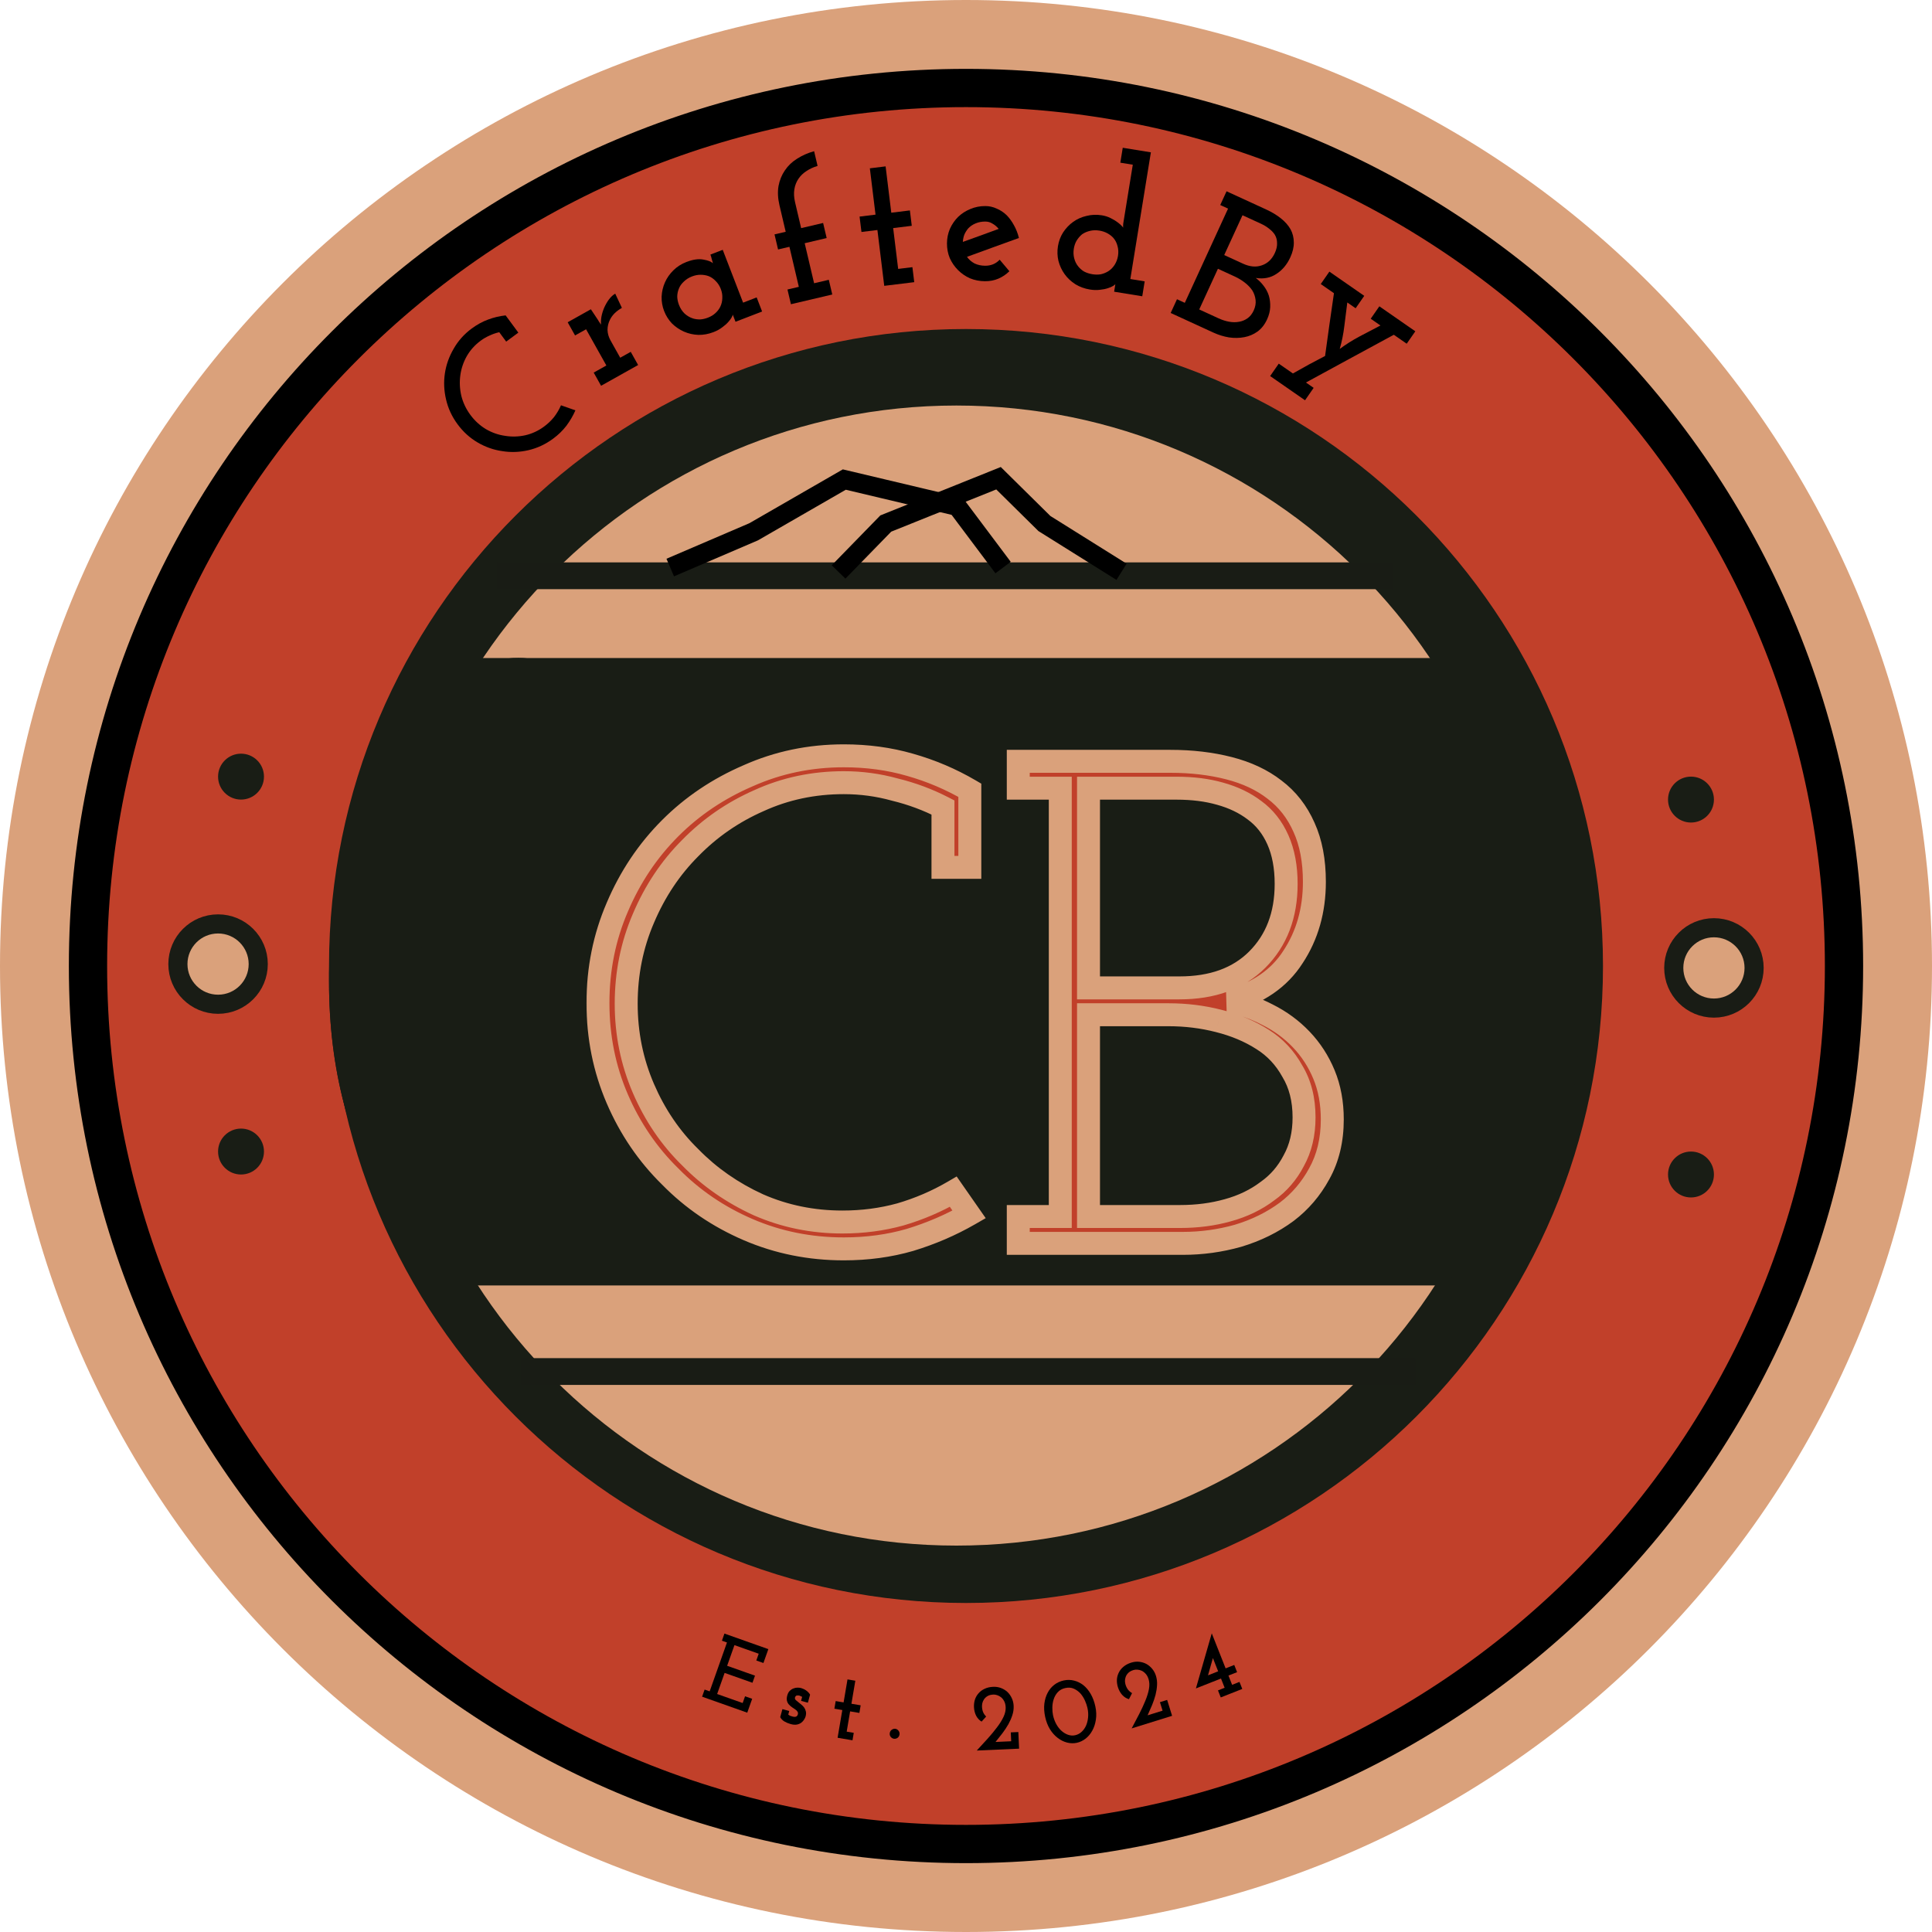 <svg width="505" height="505" viewBox="0 0 505 505" fill="none" xmlns="http://www.w3.org/2000/svg">
<g clip-path="url(#clip0_204_13146)">
<path d="M252.5 505C391.952 505 505 391.952 505 252.5C505 113.048 391.952 0 252.5 0C113.048 0 0 113.048 0 252.5C0 391.952 113.048 505 252.5 505Z" fill="#DAA17B"/>
<path d="M252.5 482C379.249 482 482 379.249 482 252.5C482 125.751 379.249 23 252.5 23C125.751 23 23 125.751 23 252.5C23 379.249 125.751 482 252.5 482Z" fill="#C1402A" stroke="black" stroke-width="10"/>
<path d="M252.5 419C344.455 419 419 344.455 419 252.5C419 160.545 344.455 86 252.5 86C160.545 86 86 160.545 86 252.5C86 344.455 160.545 419 252.5 419Z" fill="#191D15"/>
<path d="M250 404C332.29 404 399 337.29 399 255C399 172.71 332.29 106 250 106C167.71 106 101 172.71 101 255C101 337.29 167.71 404 250 404Z" fill="#DAA17B"/>
<path d="M393 172H109V336H393V172Z" fill="#191D15"/>
<path d="M109.5 256.5C109.5 303.168 162.838 335 135.5 335C108.162 335 86 303.168 86 256.5C86 209.832 108.162 172 135.5 172C162.838 172 109.5 209.832 109.5 256.5Z" fill="#191D15"/>
<path d="M109.5 256.5C109.5 303.168 162.838 335 135.5 335C108.162 335 86 303.168 86 256.5C86 209.832 108.162 172 135.5 172C162.838 172 109.5 209.832 109.5 256.5Z" fill="#191D15"/>
<path d="M389.575 257.893C389.533 211.225 336.162 173.44 363.5 173.416C390.838 173.392 413.033 211.204 413.075 257.872C413.116 304.54 399.542 334.848 372.204 334.872C344.866 334.896 389.616 304.561 389.575 257.893Z" fill="#191D15"/>
<path d="M389.575 257.893C389.533 211.225 336.162 173.44 363.5 173.416C390.838 173.392 413.033 211.204 413.075 257.872C413.116 304.54 399.542 334.848 372.204 334.872C344.866 334.896 389.616 304.561 389.575 257.893Z" fill="#191D15"/>
<g filter="url(#filter0_di_204_13146)">
<path d="M253.32 309.44C248.52 312.2 243.36 314.42 237.84 316.1C232.44 317.66 226.68 318.44 220.56 318.44C211.68 318.44 203.34 316.76 195.54 313.4C187.74 310.04 180.96 305.42 175.2 299.54C169.32 293.78 164.7 287 161.34 279.2C157.98 271.4 156.3 263.06 156.3 254.18C156.3 245.3 157.98 236.96 161.34 229.16C164.7 221.24 169.32 214.34 175.2 208.46C180.96 202.7 187.74 198.14 195.54 194.78C203.34 191.3 211.68 189.56 220.56 189.56C226.68 189.56 232.44 190.34 237.84 191.9C243.36 193.46 248.58 195.68 253.5 198.56V218.72H246.48V203.06C242.52 201.02 238.32 199.46 233.88 198.38C229.56 197.18 225.12 196.58 220.56 196.58C212.64 196.58 205.26 198.14 198.42 201.26C191.58 204.26 185.58 208.4 180.42 213.68C175.26 218.84 171.18 224.96 168.18 232.04C165.18 239 163.68 246.44 163.68 254.36C163.68 262.16 165.18 269.54 168.18 276.5C171.18 283.46 175.26 289.46 180.42 294.5C185.46 299.66 191.4 303.8 198.24 306.92C205.08 309.92 212.4 311.42 220.2 311.42C225.48 311.42 230.52 310.76 235.32 309.44C240.24 308 244.86 306.02 249.18 303.5L253.32 309.44ZM309.183 317H266.163V309.98H277.143V198.02H266.163V191H305.943C311.463 191 316.563 191.6 321.243 192.8C325.923 194 329.883 195.86 333.123 198.38C336.483 200.9 339.063 204.2 340.863 208.28C342.663 212.24 343.563 216.98 343.563 222.5C343.563 229.94 341.703 236.48 337.983 242.12C334.383 247.76 328.803 251.6 321.243 253.64C324.723 254.36 328.083 255.56 331.323 257.24C334.683 258.92 337.623 261.08 340.143 263.72C342.663 266.36 344.643 269.42 346.083 272.9C347.523 276.38 348.243 280.28 348.243 284.6C348.243 290 347.103 294.74 344.823 298.82C342.663 302.78 339.843 306.08 336.363 308.72C332.643 311.48 328.383 313.58 323.583 315.02C318.903 316.34 314.103 317 309.183 317ZM284.523 257.24V309.98H308.463C312.903 309.98 317.043 309.44 320.883 308.36C324.843 307.28 328.323 305.6 331.323 303.32C334.203 301.28 336.483 298.64 338.163 295.4C339.963 292.16 340.863 288.38 340.863 284.06C340.863 279.38 339.843 275.36 337.803 272C335.883 268.52 333.303 265.76 330.063 263.72C326.703 261.56 322.863 259.94 318.543 258.86C314.343 257.78 309.963 257.24 305.403 257.24H284.523ZM284.523 198.02V250.22H308.283C316.923 250.22 323.703 247.76 328.623 242.84C333.663 237.8 336.183 231.2 336.183 223.04C336.183 218.6 335.463 214.76 334.023 211.52C332.583 208.28 330.543 205.7 327.903 203.78C325.383 201.86 322.383 200.42 318.903 199.46C315.543 198.5 311.763 198.02 307.563 198.02H284.523Z" fill="#C1402A"/>
<mask id="mask0_204_13146" style="mask-type:luminance" maskUnits="userSpaceOnUse" x="153" y="186" width="199" height="136">
<path d="M352 186H153V322H352V186Z" fill="white"/>
<path d="M253.32 309.44C248.52 312.2 243.36 314.42 237.84 316.1C232.44 317.66 226.68 318.44 220.56 318.44C211.68 318.44 203.34 316.76 195.54 313.4C187.74 310.04 180.96 305.42 175.2 299.54C169.32 293.78 164.7 287 161.34 279.2C157.98 271.4 156.3 263.06 156.3 254.18C156.3 245.3 157.98 236.96 161.34 229.16C164.7 221.24 169.32 214.34 175.2 208.46C180.96 202.7 187.74 198.14 195.54 194.78C203.34 191.3 211.68 189.56 220.56 189.56C226.68 189.56 232.44 190.34 237.84 191.9C243.36 193.46 248.58 195.68 253.5 198.56V218.72H246.48V203.06C242.52 201.02 238.32 199.46 233.88 198.38C229.56 197.18 225.12 196.58 220.56 196.58C212.64 196.58 205.26 198.14 198.42 201.26C191.58 204.26 185.58 208.4 180.42 213.68C175.26 218.84 171.18 224.96 168.18 232.04C165.18 239 163.68 246.44 163.68 254.36C163.68 262.16 165.18 269.54 168.18 276.5C171.18 283.46 175.26 289.46 180.42 294.5C185.46 299.66 191.4 303.8 198.24 306.92C205.08 309.92 212.4 311.42 220.2 311.42C225.48 311.42 230.52 310.76 235.32 309.44C240.24 308 244.86 306.02 249.18 303.5L253.32 309.44ZM309.183 317H266.163V309.98H277.143V198.02H266.163V191H305.943C311.463 191 316.563 191.6 321.243 192.8C325.923 194 329.883 195.86 333.123 198.38C336.483 200.9 339.063 204.2 340.863 208.28C342.663 212.24 343.563 216.98 343.563 222.5C343.563 229.94 341.703 236.48 337.983 242.12C334.383 247.76 328.803 251.6 321.243 253.64C324.723 254.36 328.083 255.56 331.323 257.24C334.683 258.92 337.623 261.08 340.143 263.72C342.663 266.36 344.643 269.42 346.083 272.9C347.523 276.38 348.243 280.28 348.243 284.6C348.243 290 347.103 294.74 344.823 298.82C342.663 302.78 339.843 306.08 336.363 308.72C332.643 311.48 328.383 313.58 323.583 315.02C318.903 316.34 314.103 317 309.183 317ZM284.523 257.24V309.98H308.463C312.903 309.98 317.043 309.44 320.883 308.36C324.843 307.28 328.323 305.6 331.323 303.32C334.203 301.28 336.483 298.64 338.163 295.4C339.963 292.16 340.863 288.38 340.863 284.06C340.863 279.38 339.843 275.36 337.803 272C335.883 268.52 333.303 265.76 330.063 263.72C326.703 261.56 322.863 259.94 318.543 258.86C314.343 257.78 309.963 257.24 305.403 257.24H284.523ZM284.523 198.02V250.22H308.283C316.923 250.22 323.703 247.76 328.623 242.84C333.663 237.8 336.183 231.2 336.183 223.04C336.183 218.6 335.463 214.76 334.023 211.52C332.583 208.28 330.543 205.7 327.903 203.78C325.383 201.86 322.383 200.42 318.903 199.46C315.543 198.5 311.763 198.02 307.563 198.02H284.523Z" fill="black"/>
</mask>
<g mask="url(#mask0_204_13146)">
<path d="M253.32 309.44L254.815 312.041L257.652 310.409L255.781 307.725L253.32 309.44ZM237.84 316.1L238.673 318.982L238.693 318.976L238.713 318.97L237.84 316.1ZM175.2 299.54L177.343 297.441L177.321 297.419L177.299 297.397L175.2 299.54ZM161.34 229.16L164.095 230.347L164.099 230.339L164.102 230.332L161.34 229.16ZM195.54 194.78L196.727 197.535L196.745 197.528L196.762 197.52L195.54 194.78ZM237.84 191.9L237.007 194.782L237.016 194.785L237.024 194.787L237.84 191.9ZM253.5 198.56H256.5V196.84L255.016 195.971L253.5 198.56ZM253.5 218.72V221.72H256.5V218.72H253.5ZM246.48 218.72H243.48V221.72H246.48V218.72ZM246.48 203.06H249.48V201.231L247.854 200.393L246.48 203.06ZM233.88 198.38L233.077 201.271L233.124 201.284L233.171 201.295L233.88 198.38ZM198.42 201.26L199.625 204.007L199.645 203.999L199.665 203.989L198.42 201.26ZM180.42 213.68L182.541 215.801L182.554 215.789L182.566 215.777L180.42 213.68ZM168.18 232.04L170.935 233.227L170.939 233.219L170.942 233.21L168.18 232.04ZM180.42 294.5L182.566 292.404L182.541 292.379L182.516 292.354L180.42 294.5ZM198.24 306.92L196.995 309.649L197.015 309.659L197.035 309.667L198.24 306.92ZM235.32 309.44L236.115 312.333L236.139 312.326L236.163 312.319L235.32 309.44ZM249.18 303.5L251.641 301.785L250.059 299.514L247.668 300.909L249.18 303.5ZM251.825 306.839C247.229 309.482 242.279 311.613 236.967 313.23L238.713 318.97C244.441 317.227 249.811 314.918 254.815 312.041L251.825 306.839ZM237.007 313.218C231.901 314.693 226.423 315.44 220.56 315.44V321.44C226.937 321.44 232.979 320.627 238.673 318.982L237.007 313.218ZM220.56 315.44C212.069 315.44 204.135 313.836 196.727 310.645L194.353 316.155C202.545 319.684 211.291 321.44 220.56 321.44V315.44ZM196.727 310.645C189.274 307.434 182.821 303.033 177.343 297.441L173.057 301.639C179.099 307.807 186.206 312.646 194.353 316.155L196.727 310.645ZM177.299 297.397C171.707 291.919 167.306 285.466 164.095 278.013L158.585 280.387C162.094 288.534 166.933 295.641 173.101 301.683L177.299 297.397ZM164.095 278.013C160.904 270.605 159.3 262.671 159.3 254.18H153.3C153.3 263.449 155.056 272.195 158.585 280.387L164.095 278.013ZM159.3 254.18C159.3 245.689 160.904 237.755 164.095 230.347L158.585 227.973C155.056 236.165 153.3 244.911 153.3 254.18H159.3ZM164.102 230.332C167.317 222.754 171.723 216.179 177.321 210.581L173.079 206.339C166.917 212.501 162.083 219.726 158.578 227.988L164.102 230.332ZM177.321 210.581C182.801 205.101 189.261 200.751 196.727 197.535L194.353 192.025C186.219 195.529 179.119 200.299 173.079 206.339L177.321 210.581ZM196.762 197.52C204.162 194.218 212.084 192.56 220.56 192.56V186.56C211.276 186.56 202.518 188.382 194.318 192.04L196.762 197.52ZM220.56 192.56C226.423 192.56 231.901 193.307 237.007 194.782L238.673 189.018C232.979 187.373 226.937 186.56 220.56 186.56V192.56ZM237.024 194.787C242.301 196.278 247.285 198.398 251.984 201.149L255.016 195.971C249.875 192.962 244.419 190.642 238.656 189.013L237.024 194.787ZM250.5 198.56V218.72H256.5V198.56H250.5ZM253.5 215.72H246.48V221.72H253.5V215.72ZM249.48 218.72V203.06H243.48V218.72H249.48ZM247.854 200.393C243.677 198.242 239.254 196.6 234.589 195.465L233.171 201.295C237.386 202.32 241.363 203.798 245.106 205.727L247.854 200.393ZM234.683 195.489C230.097 194.216 225.387 193.58 220.56 193.58V199.58C224.853 199.58 229.023 200.144 233.077 201.271L234.683 195.489ZM220.56 193.58C212.234 193.58 204.427 195.223 197.175 198.531L199.665 203.989C206.093 201.057 213.046 199.58 220.56 199.58V193.58ZM197.215 198.513C190.027 201.665 183.707 206.025 178.274 211.583L182.566 215.777C187.453 210.775 193.133 206.855 199.625 204.007L197.215 198.513ZM178.299 211.559C172.851 217.006 168.56 223.454 165.418 230.87L170.942 233.21C173.8 226.466 177.669 220.674 182.541 215.801L178.299 211.559ZM165.425 230.853C162.256 238.204 160.68 246.05 160.68 254.36H166.68C166.68 246.83 168.104 239.796 170.935 233.227L165.425 230.853ZM160.68 254.36C160.68 262.556 162.259 270.341 165.425 277.687L170.935 275.313C168.101 268.739 166.68 261.764 166.68 254.36H160.68ZM165.425 277.687C168.572 284.988 172.87 291.319 178.324 296.646L182.516 292.354C177.65 287.601 173.788 281.932 170.935 275.313L165.425 277.687ZM178.274 296.596C183.583 302.032 189.833 306.382 196.995 309.649L199.485 304.191C192.967 301.218 187.337 297.288 182.566 292.404L178.274 296.596ZM197.035 309.667C204.272 312.841 212.004 314.42 220.2 314.42V308.42C212.796 308.42 205.888 306.999 199.445 304.173L197.035 309.667ZM220.2 314.42C225.733 314.42 231.041 313.728 236.115 312.333L234.525 306.547C229.999 307.792 225.227 308.42 220.2 308.42V314.42ZM236.163 312.319C241.311 310.812 246.156 308.737 250.692 306.091L247.668 300.909C243.564 303.303 239.169 305.188 234.477 306.561L236.163 312.319ZM246.719 305.215L250.859 311.155L255.781 307.725L251.641 301.785L246.719 305.215ZM266.163 317H263.163V320H266.163V317ZM266.163 309.98V306.98H263.163V309.98H266.163ZM277.143 309.98V312.98H280.143V309.98H277.143ZM277.143 198.02H280.143V195.02H277.143V198.02ZM266.163 198.02H263.163V201.02H266.163V198.02ZM266.163 191V188H263.163V191H266.163ZM333.123 198.38L331.281 200.748L331.302 200.764L331.323 200.78L333.123 198.38ZM340.863 208.28L338.119 209.491L338.125 209.506L338.132 209.521L340.863 208.28ZM337.983 242.12L335.479 240.468L335.467 240.487L335.455 240.506L337.983 242.12ZM321.243 253.64L320.462 250.744L320.635 256.578L321.243 253.64ZM331.323 257.24L329.942 259.903L329.962 259.913L329.982 259.923L331.323 257.24ZM344.823 298.82L342.204 297.357L342.197 297.37L342.19 297.383L344.823 298.82ZM336.363 308.72L338.151 311.129L338.164 311.12L338.176 311.11L336.363 308.72ZM323.583 315.02L324.398 317.907L324.422 317.901L324.445 317.893L323.583 315.02ZM284.523 257.24V254.24H281.523V257.24H284.523ZM284.523 309.98H281.523V312.98H284.523V309.98ZM320.883 308.36L320.094 305.466L320.082 305.469L320.071 305.472L320.883 308.36ZM331.323 303.32L329.589 300.872L329.548 300.901L329.508 300.932L331.323 303.32ZM338.163 295.4L335.541 293.943L335.52 293.981L335.5 294.019L338.163 295.4ZM337.803 272L335.177 273.449L335.207 273.504L335.239 273.557L337.803 272ZM330.063 263.72L328.441 266.244L328.453 266.251L328.465 266.259L330.063 263.72ZM318.543 258.86L317.796 261.765L317.806 261.768L317.816 261.77L318.543 258.86ZM284.523 198.02V195.02H281.523V198.02H284.523ZM284.523 250.22H281.523V253.22H284.523V250.22ZM327.903 203.78L326.085 206.166L326.112 206.187L326.139 206.206L327.903 203.78ZM318.903 199.46L318.079 202.345L318.092 202.348L318.105 202.352L318.903 199.46ZM309.183 314H266.163V320H309.183V314ZM269.163 317V309.98H263.163V317H269.163ZM266.163 312.98H277.143V306.98H266.163V312.98ZM280.143 309.98V198.02H274.143V309.98H280.143ZM277.143 195.02H266.163V201.02H277.143V195.02ZM269.163 198.02V191H263.163V198.02H269.163ZM266.163 194H305.943V188H266.163V194ZM305.943 194C311.247 194 316.093 194.577 320.498 195.706L321.988 189.894C317.033 188.623 311.68 188 305.943 188V194ZM320.498 195.706C324.849 196.822 328.419 198.521 331.281 200.748L334.965 196.012C331.348 193.199 326.997 191.178 321.988 189.894L320.498 195.706ZM331.323 200.78C334.246 202.972 336.513 205.852 338.119 209.491L343.608 207.069C341.614 202.548 338.721 198.828 334.923 195.98L331.323 200.78ZM338.132 209.521C339.714 213.002 340.563 217.297 340.563 222.5H346.563C346.563 216.663 345.612 211.478 343.594 207.039L338.132 209.521ZM340.563 222.5C340.563 229.415 338.843 235.368 335.479 240.468L340.488 243.772C344.563 237.592 346.563 230.465 346.563 222.5H340.563ZM335.455 240.506C332.324 245.41 327.431 248.863 320.462 250.744L322.025 256.536C330.176 254.337 336.442 250.11 340.512 243.734L335.455 240.506ZM320.635 256.578C323.839 257.241 326.94 258.346 329.942 259.903L332.704 254.577C329.227 252.774 325.607 251.479 321.851 250.702L320.635 256.578ZM329.982 259.923C333.041 261.453 335.699 263.409 337.973 265.791L342.313 261.649C339.548 258.751 336.325 256.387 332.665 254.557L329.982 259.923ZM337.973 265.791C340.229 268.155 342.008 270.899 343.311 274.047L348.855 271.753C347.278 267.941 345.098 264.565 342.313 261.649L337.973 265.791ZM343.311 274.047C344.58 277.114 345.243 280.616 345.243 284.6H351.243C351.243 279.944 350.466 275.646 348.855 271.753L343.311 274.047ZM345.243 284.6C345.243 289.568 344.198 293.789 342.204 297.357L347.442 300.283C350.009 295.691 351.243 290.432 351.243 284.6H345.243ZM342.19 297.383C340.226 300.984 337.681 303.955 334.55 306.33L338.176 311.11C342.005 308.205 345.101 304.576 347.457 300.257L342.19 297.383ZM334.576 306.311C331.157 308.847 327.215 310.798 322.721 312.147L324.445 317.893C329.551 316.362 334.13 314.113 338.151 311.129L334.576 306.311ZM322.769 312.133C318.357 313.377 313.831 314 309.183 314V320C314.375 320 319.45 319.303 324.398 317.907L322.769 312.133ZM281.523 257.24V309.98H287.523V257.24H281.523ZM284.523 312.98H308.463V306.98H284.523V312.98ZM308.463 312.98C313.147 312.98 317.563 312.41 321.696 311.248L320.071 305.472C316.523 306.47 312.659 306.98 308.463 306.98V312.98ZM321.673 311.254C325.971 310.082 329.806 308.241 333.139 305.708L329.508 300.932C326.841 302.959 323.716 304.478 320.094 305.466L321.673 311.254ZM333.057 305.768C336.341 303.442 338.934 300.431 340.827 296.781L335.5 294.019C334.032 296.849 332.065 299.118 329.589 300.872L333.057 305.768ZM340.786 296.857C342.872 293.102 343.863 288.805 343.863 284.06H337.863C337.863 287.955 337.055 291.218 335.541 293.943L340.786 296.857ZM343.863 284.06C343.863 278.936 342.743 274.355 340.368 270.443L335.239 273.557C336.944 276.365 337.863 279.824 337.863 284.06H343.863ZM340.43 270.551C338.275 266.644 335.348 263.502 331.662 261.181L328.465 266.259C331.259 268.018 333.492 270.396 335.177 273.449L340.43 270.551ZM331.686 261.196C328.021 258.841 323.872 257.1 319.271 255.95L317.816 261.77C321.854 262.78 325.386 264.279 328.441 266.244L331.686 261.196ZM319.29 255.955C314.834 254.809 310.202 254.24 305.403 254.24V260.24C309.724 260.24 313.852 260.751 317.796 261.765L319.29 255.955ZM305.403 254.24H284.523V260.24H305.403V254.24ZM281.523 198.02V250.22H287.523V198.02H281.523ZM284.523 253.22H308.283V247.22H284.523V253.22ZM308.283 253.22C317.515 253.22 325.133 250.573 330.745 244.961L326.502 240.719C322.274 244.947 316.331 247.22 308.283 247.22V253.22ZM330.745 244.961C336.43 239.276 339.183 231.871 339.183 223.04H333.183C333.183 230.529 330.897 236.324 326.502 240.719L330.745 244.961ZM339.183 223.04C339.183 218.283 338.412 214.009 336.765 210.302L331.282 212.738C332.514 215.511 333.183 218.917 333.183 223.04H339.183ZM336.765 210.302C335.13 206.623 332.77 203.61 329.668 201.354L326.139 206.206C328.316 207.79 330.037 209.937 331.282 212.738L336.765 210.302ZM329.721 201.394C326.857 199.211 323.499 197.616 319.701 196.568L318.105 202.352C321.267 203.224 323.909 204.509 326.085 206.166L329.721 201.394ZM319.727 196.575C316.052 195.525 311.988 195.02 307.563 195.02V201.02C311.539 201.02 315.035 201.475 318.079 202.345L319.727 196.575ZM307.563 195.02H284.523V201.02H307.563V195.02Z" fill="#DAA17B"/>
</g>
</g>
<path d="M150.405 107.259C149.787 108.667 148.999 110.014 148.042 111.3C147.092 112.539 145.933 113.663 144.565 114.672C142.579 116.136 140.438 117.135 138.14 117.67C135.842 118.204 133.565 118.289 131.308 117.924C129.044 117.606 126.893 116.852 124.856 115.662C122.819 114.472 121.068 112.884 119.604 110.899C118.141 108.914 117.141 106.772 116.607 104.474C116.052 102.15 115.947 99.846 116.293 97.562C116.631 95.324 117.395 93.187 118.585 91.15C119.755 89.086 121.333 87.322 123.318 85.858C124.686 84.85 126.103 84.074 127.567 83.533C129.058 82.972 130.591 82.607 132.166 82.44L135.49 86.947L132.31 89.292L130.5 86.837C129.612 87.036 128.77 87.326 127.973 87.706C127.157 88.06 126.387 88.503 125.662 89.037C124.133 90.165 122.915 91.519 122.009 93.098C121.13 94.657 120.57 96.313 120.329 98.064C120.081 99.862 120.166 101.663 120.585 103.467C121.03 105.25 121.817 106.907 122.945 108.436C124.072 109.965 125.422 111.206 126.994 112.159C128.594 113.092 130.269 113.679 132.02 113.92C133.765 114.207 135.512 114.162 137.262 113.783C139.038 113.384 140.691 112.62 142.22 111.493C143.213 110.761 144.076 109.938 144.811 109.024C145.552 108.063 146.16 107.035 146.636 105.938L150.405 107.259Z" fill="black"/>
<path d="M166.797 95.41L157.115 100.837L155.183 97.392L158.498 95.534L153.193 86.069L150.314 87.683L148.383 84.237L154.446 80.839L155.891 83.009C156.341 83.674 156.534 83.986 156.473 83.944C156.44 83.886 156.649 84.189 157.098 84.855C157.039 83.932 157.117 83.048 157.331 82.202C157.557 81.311 157.855 80.513 158.225 79.809C158.607 79.06 159.018 78.429 159.456 77.916C159.923 77.386 160.375 76.999 160.811 76.755L162.554 80.478C161.828 80.885 161.193 81.356 160.651 81.888C160.138 82.405 159.739 82.954 159.453 83.534C159.016 84.391 158.798 85.297 158.798 86.252C158.828 87.191 159.095 88.111 159.6 89.012L162.118 93.504L164.866 91.964L166.797 95.41Z" fill="black"/>
<path d="M199.205 81.425L192.255 84.107L191.895 83.174C191.811 82.957 191.751 82.801 191.715 82.708C191.679 82.615 191.619 82.459 191.535 82.242C191.54 82.347 191.45 82.578 191.266 82.935C191.083 83.291 190.79 83.69 190.388 84.131C189.968 84.615 189.436 85.088 188.792 85.551C188.161 86.044 187.394 86.465 186.493 86.813C185.186 87.317 183.868 87.558 182.537 87.535C181.195 87.482 179.942 87.197 178.778 86.682C177.614 86.166 176.574 85.46 175.656 84.563C174.758 83.624 174.068 82.532 173.588 81.288C173.12 80.075 172.904 78.819 172.938 77.52C173.004 76.208 173.294 74.97 173.81 73.807C174.326 72.643 175.063 71.591 176.022 70.649C176.98 69.707 178.113 68.985 179.419 68.481C181.129 67.821 182.602 67.61 183.837 67.848C185.06 68.055 185.898 68.374 186.351 68.807C186.262 68.484 186.161 68.13 186.048 67.745C185.955 67.316 185.836 66.916 185.692 66.543L188.91 65.3L194.238 79.108L197.783 77.74L199.205 81.425ZM180.877 72.259C180.037 72.583 179.32 73.039 178.724 73.626C178.117 74.181 177.682 74.814 177.42 75.522C177.164 76.157 177.032 76.833 177.023 77.551C177.046 78.257 177.201 78.983 177.489 79.73C177.825 80.6 178.308 81.343 178.938 81.957C179.599 82.56 180.337 82.99 181.151 83.247C181.718 83.421 182.339 83.503 183.014 83.493C183.677 83.451 184.35 83.299 185.035 83.035C185.812 82.735 186.464 82.34 186.99 81.852C187.547 81.351 187.975 80.793 188.273 80.177C188.61 79.476 188.786 78.729 188.802 77.937C188.849 77.133 188.716 76.326 188.404 75.518C188.092 74.709 187.649 74.023 187.074 73.459C186.53 72.882 185.919 72.457 185.242 72.183C184.576 71.939 183.869 71.819 183.12 71.822C182.402 71.814 181.654 71.959 180.877 72.259Z" fill="black"/>
<path d="M217.544 76.98L206.739 79.52L205.835 75.674L208.804 74.977L206.345 64.512L203.376 65.209L202.449 61.267L205.37 60.581L203.746 53.669C203.319 51.852 203.233 50.177 203.489 48.644C203.778 47.104 204.331 45.741 205.148 44.556C205.958 43.339 207.019 42.319 208.333 41.497C209.671 40.634 211.16 39.976 212.8 39.523L213.703 43.368C212.615 43.692 211.643 44.143 210.785 44.721C209.953 45.259 209.269 45.916 208.732 46.693C208.171 47.51 207.806 48.434 207.638 49.467C207.469 50.5 207.53 51.632 207.82 52.865L209.41 59.631L215.153 58.281L216.08 62.224L210.336 63.574L212.796 74.039L216.641 73.135L217.544 76.98Z" fill="black"/>
<path d="M238.972 73.754L231.131 74.714L229.344 60.123L225.175 60.634L224.682 56.614L228.851 56.103L227.368 43.994L231.487 43.489L232.97 55.599L237.834 55.003L238.326 59.023L233.463 59.618L234.77 70.289L238.492 69.833L238.972 73.754Z" fill="black"/>
<path d="M257.556 57.911C256.622 57.906 255.772 58.068 255.003 58.397C254.268 58.694 253.633 59.124 253.096 59.688C252.694 60.152 252.358 60.684 252.088 61.282C251.852 61.881 251.715 62.53 251.678 63.23C253.248 62.672 254.801 62.113 256.337 61.554C257.907 60.962 259.476 60.387 261.046 59.829C260.582 59.26 260.051 58.807 259.453 58.471C258.888 58.101 258.256 57.914 257.556 57.911ZM263.839 70.893C263.001 71.722 262.048 72.368 260.978 72.829C259.909 73.29 258.742 73.517 257.475 73.51C256.075 73.503 254.76 73.246 253.529 72.74C252.332 72.2 251.285 71.478 250.39 70.574C249.495 69.669 248.783 68.632 248.256 67.463C247.762 66.26 247.519 64.975 247.526 63.609C247.533 62.275 247.79 61.01 248.296 59.813C248.835 58.615 249.557 57.569 250.462 56.674C251.367 55.812 252.42 55.134 253.623 54.64C254.859 54.113 256.177 53.853 257.577 53.861C258.61 53.866 259.592 54.088 260.523 54.526C261.488 54.931 262.352 55.502 263.115 56.239C263.844 56.977 264.489 57.863 265.051 58.9C265.612 59.903 266.04 61.005 266.334 62.206C264.063 63.028 261.792 63.849 259.521 64.671C257.283 65.493 255.029 66.314 252.758 67.136C253.254 67.838 253.901 68.409 254.699 68.846C255.53 69.25 256.463 69.455 257.496 69.46C258.263 69.465 258.963 69.335 259.598 69.072C260.233 68.808 260.801 68.411 261.304 67.88L263.839 70.893Z" fill="black"/>
<path d="M298.573 77.442L291.219 76.249L291.379 75.262C291.417 75.032 291.443 74.867 291.459 74.769C291.475 74.67 291.502 74.505 291.539 74.275C291.49 74.368 291.296 74.523 290.958 74.738C290.619 74.953 290.165 75.15 289.596 75.327C288.988 75.533 288.29 75.673 287.501 75.748C286.707 75.855 285.833 75.832 284.879 75.677C283.497 75.453 282.237 74.995 281.1 74.304C279.968 73.58 279.03 72.702 278.285 71.669C277.541 70.637 277.002 69.486 276.667 68.216C276.366 66.951 276.322 65.661 276.536 64.345C276.749 63.029 277.196 61.835 277.876 60.763C278.595 59.664 279.47 58.742 280.503 57.998C281.535 57.254 282.7 56.734 283.998 56.438C285.301 56.108 286.643 56.056 288.025 56.28C288.847 56.414 289.602 56.654 290.288 57.002C291.008 57.355 291.623 57.725 292.135 58.112C292.646 58.499 293.001 58.809 293.199 59.044C293.403 59.246 293.529 59.402 293.579 59.511C293.556 59.237 293.56 58.9 293.591 58.5C293.661 58.072 293.714 57.743 293.751 57.513L296.097 43.052L292.839 42.523L293.472 38.624L300.826 39.817L295.454 72.934L299.205 73.543L298.573 77.442ZM287.376 60.278C286.521 60.139 285.707 60.159 284.935 60.338C284.163 60.517 283.474 60.81 282.868 61.218C282.322 61.67 281.845 62.217 281.436 62.86C281.066 63.476 280.815 64.195 280.681 65.017C280.543 65.873 280.576 66.706 280.783 67.516C280.989 68.326 281.332 69.023 281.811 69.607C282.23 70.148 282.747 70.603 283.362 70.973C284.016 71.316 284.738 71.551 285.527 71.679C286.317 71.807 287.06 71.809 287.755 71.686C288.456 71.529 289.107 71.263 289.708 70.888C290.347 70.485 290.893 69.932 291.345 69.229C291.796 68.525 292.092 67.746 292.23 66.89C292.38 65.969 292.335 65.101 292.096 64.285C291.889 63.475 291.53 62.775 291.018 62.186C290.588 61.711 290.063 61.305 289.443 60.968C288.822 60.631 288.133 60.401 287.376 60.278Z" fill="black"/>
<path d="M317.178 86.94L306 81.807L307.648 78.217L309.693 79.156L321.002 54.529L318.958 53.59L320.606 50L330.966 54.758C332.45 55.439 333.729 56.21 334.801 57.069C335.904 57.942 336.749 58.899 337.335 59.938C337.891 60.964 338.175 62.103 338.187 63.355C338.212 64.578 337.905 65.885 337.265 67.279C336.403 69.157 335.19 70.599 333.628 71.606C332.095 72.626 330.302 72.976 328.248 72.656C329.013 73.228 329.692 73.906 330.285 74.692C330.908 75.492 331.369 76.364 331.669 77.308C331.939 78.239 332.053 79.227 332.013 80.273C331.974 81.318 331.703 82.386 331.202 83.477C330.576 84.84 329.739 85.904 328.691 86.67C327.656 87.405 326.516 87.89 325.271 88.126C323.982 88.377 322.633 88.399 321.224 88.193C319.829 87.956 318.48 87.538 317.178 86.94ZM318.347 70.255L313.464 80.888L318.508 83.204C319.447 83.635 320.374 83.933 321.289 84.096C322.205 84.26 323.085 84.26 323.929 84.098C324.73 83.952 325.458 83.645 326.114 83.175C326.769 82.706 327.299 82.032 327.702 81.154C328.134 80.215 328.297 79.3 328.193 78.408C328.089 77.517 327.808 76.691 327.35 75.93C326.848 75.186 326.191 74.5 325.38 73.87C324.569 73.241 323.694 72.711 322.754 72.279L318.347 70.255ZM324.774 56.261L319.995 66.666L324.903 68.919C326.69 69.74 328.328 69.887 329.817 69.36C331.336 68.848 332.472 67.773 333.223 66.138C333.654 65.199 333.849 64.335 333.808 63.545C333.811 62.74 333.615 62.008 333.221 61.35C332.859 60.78 332.364 60.26 331.737 59.788C331.124 59.286 330.408 58.848 329.59 58.472L324.774 56.261Z" fill="black"/>
<path d="M341.119 104.626L332 98.296L334.253 95.051L337.95 97.617C339.342 96.839 340.734 96.061 342.127 95.282C343.547 94.523 344.957 93.778 346.358 93.046C346.743 90.27 347.123 87.531 347.497 84.829C347.899 82.145 348.293 79.416 348.678 76.64L345.228 74.245L347.481 71L356.599 77.33L354.346 80.575L352.169 79.064C351.918 81.121 351.657 83.192 351.386 85.276C351.135 87.334 350.737 89.31 350.193 91.204C351.778 90.032 353.476 88.959 355.288 87.985C357.147 87.003 358.996 86.035 360.836 85.08L358.289 83.312L360.542 80.067L369.947 86.597L367.695 89.842L364.327 87.504C360.468 89.613 356.628 91.695 352.808 93.75C349.034 95.796 345.217 97.874 341.359 99.984L343.371 101.381L341.119 104.626Z" fill="black"/>
<path d="M57 262.5C62.799 262.5 67.5 257.799 67.5 252C67.5 246.201 62.799 241.5 57 241.5C51.201 241.5 46.5 246.201 46.5 252C46.5 257.799 51.201 262.5 57 262.5Z" fill="#DAA17B" stroke="#191C15" stroke-width="5"/>
<path d="M448 263.5C453.799 263.5 458.5 258.799 458.5 253C458.5 247.201 453.799 242.5 448 242.5C442.201 242.5 437.5 247.201 437.5 253C437.5 258.799 442.201 263.5 448 263.5Z" fill="#DAA17B" stroke="#191C15" stroke-width="5"/>
<path d="M130 150.5H364" stroke="#191C15" stroke-width="7"/>
<path d="M136 358.5H370" stroke="#191C15" stroke-width="7"/>
<path d="M175.192 148.35L197 139L220.692 125.35L250.192 132.35L262.192 148.35" stroke="black" stroke-width="5"/>
<path d="M219.193 149.504L231.528 136.847L261 125L273 136.847L293.156 149.46" stroke="black" stroke-width="5"/>
<path d="M63 209C66.314 209 69 206.314 69 203C69 199.686 66.314 197 63 197C59.686 197 57 199.686 57 203C57 206.314 59.686 209 63 209Z" fill="#191D15"/>
<path d="M63 307C66.314 307 69 304.314 69 301C69 297.686 66.314 295 63 295C59.686 295 57 297.686 57 301C57 304.314 59.686 307 63 307Z" fill="#191D15"/>
<path d="M442 215C445.314 215 448 212.314 448 209C448 205.686 445.314 203 442 203C438.686 203 436 205.686 436 209C436 212.314 438.686 215 442 215Z" fill="#191D15"/>
<path d="M442 313C445.314 313 448 310.314 448 307C448 303.686 445.314 301 442 301C438.686 301 436 303.686 436 307C436 310.314 438.686 313 442 313Z" fill="#191D15"/>
<path d="M195.324 447.673L183.518 443.492L184.177 441.631L185.497 442.098L190.02 429.325L188.7 428.858L189.36 426.996L200.836 431.06L199.551 434.689L197.689 434.03L198.315 432.263L191.976 430.018L190.065 435.414L197.347 437.993L196.688 439.855L189.406 437.276L187.453 442.791L194.122 445.152L194.748 443.385L196.61 444.044L195.324 447.673Z" fill="black"/>
<path d="M209.487 450.257C209.178 450.5 208.794 450.671 208.335 450.77C207.876 450.869 207.325 450.83 206.682 450.653C206.087 450.49 205.536 450.261 205.029 449.967C204.527 449.656 204.164 449.28 203.939 448.838L204.515 446.74L206.299 447.23L206.041 448.17C206.212 448.304 206.381 448.411 206.549 448.491C206.738 448.56 206.968 448.632 207.242 448.707C207.37 448.743 207.503 448.762 207.641 448.765C207.794 448.772 207.938 448.751 208.073 448.702C208.171 448.66 208.257 448.597 208.332 448.514C208.427 448.419 208.497 448.291 208.541 448.13C208.62 447.841 208.591 447.6 208.454 447.407C208.337 447.202 208.148 447.012 207.885 446.836C207.643 446.648 207.366 446.46 207.055 446.271C206.748 446.066 206.469 445.825 206.216 445.548C205.975 445.292 205.805 444.969 205.705 444.578C205.604 444.188 205.631 443.711 205.786 443.149C205.923 442.651 206.134 442.259 206.419 441.975C206.705 441.69 207.021 441.483 207.367 441.353C207.718 441.208 208.076 441.133 208.44 441.129C208.804 441.125 209.123 441.161 209.396 441.236C209.556 441.28 209.745 441.349 209.961 441.443C210.193 441.541 210.419 441.664 210.638 441.81C210.857 441.957 211.061 442.125 211.251 442.315C211.457 442.51 211.622 442.728 211.746 442.97L211.17 445.067L209.386 444.578L209.671 443.541C209.551 443.473 209.437 443.416 209.329 443.369C209.225 443.306 209.109 443.257 208.98 443.222C208.804 443.173 208.644 443.155 208.502 443.168C208.365 443.165 208.247 443.185 208.149 443.227C208.047 443.285 207.964 443.366 207.901 443.47C207.843 443.558 207.804 443.668 207.784 443.801C207.764 444.003 207.84 444.196 208.014 444.382C208.192 444.552 208.41 444.733 208.668 444.925C208.911 445.112 209.173 445.323 209.455 445.556C209.736 445.788 209.985 446.047 210.201 446.331C210.413 446.631 210.56 446.974 210.645 447.36C210.733 447.73 210.709 448.164 210.572 448.662C210.511 448.887 210.387 449.147 210.203 449.442C210.034 449.741 209.795 450.013 209.487 450.257Z" fill="black"/>
<path d="M222.832 454.891L218.937 454.23L220.167 446.984L218.097 446.632L218.436 444.636L220.506 444.987L221.527 438.973L223.573 439.321L222.552 445.334L224.968 445.745L224.629 447.741L222.213 447.331L221.314 452.63L223.162 452.944L222.832 454.891Z" fill="black"/>
<path d="M235.112 453.425C235.044 453.802 234.857 454.09 234.551 454.289C234.247 454.471 233.939 454.535 233.627 454.479C233.299 454.42 233.025 454.252 232.804 453.975C232.585 453.682 232.51 453.347 232.578 452.969C232.646 452.592 232.833 452.304 233.14 452.105C233.446 451.906 233.764 451.836 234.092 451.895C234.403 451.951 234.668 452.126 234.887 452.419C235.105 452.712 235.18 453.047 235.112 453.425Z" fill="black"/>
<path d="M266.376 457.079L255.311 457.569C256.298 456.491 257.253 455.448 258.176 454.439C259.098 453.414 259.914 452.427 260.622 451.478C261.332 450.546 261.893 449.645 262.305 448.776C262.716 447.89 262.904 447.056 262.869 446.274C262.842 445.658 262.719 445.137 262.5 444.713C262.281 444.289 262.016 443.942 261.703 443.673C261.374 443.404 261.024 443.211 260.652 443.094C260.296 442.976 259.968 442.924 259.669 442.937C259.036 442.965 258.525 443.096 258.135 443.33C257.745 443.564 257.44 443.845 257.221 444.171C257.002 444.498 256.85 444.838 256.766 445.192C256.698 445.546 256.67 445.856 256.682 446.122C256.706 446.672 256.811 447.159 256.997 447.585C257.182 447.993 257.44 448.357 257.771 448.676L256.578 450.005C255.996 449.664 255.523 449.16 255.16 448.492C254.813 447.806 254.621 447.047 254.584 446.215C254.554 445.549 254.634 444.903 254.823 444.277C255.029 443.651 255.347 443.095 255.775 442.609C256.188 442.123 256.713 441.733 257.35 441.438C257.987 441.126 258.73 440.951 259.579 440.914C260.345 440.88 261.051 440.991 261.696 441.246C262.341 441.501 262.899 441.851 263.369 442.298C263.84 442.761 264.214 443.303 264.492 443.925C264.769 444.53 264.923 445.182 264.954 445.881C264.991 446.714 264.877 447.528 264.612 448.324C264.363 449.102 264.022 449.885 263.59 450.671C263.141 451.458 262.625 452.24 262.042 453.017C261.458 453.777 260.85 454.546 260.217 455.325L264.313 455.143L264.21 452.821L266.183 452.733L266.376 457.079Z" fill="black"/>
<path d="M285.504 452.37C285.04 453.221 284.458 453.918 283.757 454.461C283.056 455.005 282.29 455.367 281.459 455.546C280.628 455.726 279.779 455.704 278.913 455.482C278.047 455.26 277.235 454.856 276.477 454.269C275.703 453.686 275.029 452.937 274.456 452.02C273.88 451.088 273.458 450.003 273.19 448.764C272.923 447.526 272.853 446.373 272.98 445.306C273.12 444.218 273.416 443.259 273.867 442.429C274.303 441.601 274.879 440.914 275.596 440.367C276.313 439.82 277.128 439.448 278.04 439.251C278.953 439.053 279.85 439.064 280.733 439.283C281.616 439.501 282.426 439.897 283.164 440.471C283.905 441.061 284.548 441.826 285.092 442.766C285.636 443.705 286.042 444.794 286.309 446.032C286.577 447.27 286.622 448.429 286.446 449.507C286.286 450.581 285.972 451.536 285.504 452.37ZM277.488 452.44C278.015 452.906 278.583 453.243 279.191 453.453C279.799 453.663 280.412 453.701 281.031 453.567C281.634 453.437 282.179 453.157 282.666 452.728C283.153 452.299 283.548 451.761 283.852 451.116C284.14 450.474 284.325 449.752 284.407 448.95C284.49 448.148 284.438 447.315 284.251 446.451C284.124 445.865 283.91 445.229 283.609 444.544C283.307 443.859 282.917 443.236 282.438 442.674C281.945 442.133 281.369 441.712 280.707 441.411C280.045 441.111 279.299 441.05 278.468 441.23C277.637 441.409 276.974 441.774 276.479 442.325C275.997 442.855 275.644 443.468 275.419 444.165C275.194 444.861 275.078 445.586 275.07 446.338C275.062 447.09 275.121 447.759 275.248 448.345C275.435 449.209 275.723 449.991 276.113 450.691C276.503 451.391 276.961 451.974 277.488 452.44Z" fill="black"/>
<path d="M306.371 448.492L295.796 451.782C296.475 450.488 297.133 449.237 297.769 448.026C298.4 446.8 298.938 445.638 299.381 444.54C299.83 443.458 300.143 442.444 300.32 441.499C300.493 440.538 300.463 439.683 300.23 438.935C300.047 438.346 299.795 437.875 299.476 437.52C299.156 437.166 298.811 436.898 298.44 436.717C298.054 436.54 297.665 436.443 297.276 436.424C296.902 436.401 296.572 436.434 296.285 436.523C295.681 436.711 295.219 436.968 294.902 437.294C294.584 437.619 294.361 437.968 294.232 438.34C294.104 438.711 294.043 439.079 294.052 439.443C294.076 439.802 294.128 440.109 294.207 440.364C294.371 440.889 294.596 441.333 294.884 441.698C295.167 442.046 295.509 442.332 295.911 442.557L295.096 444.145C294.446 443.964 293.86 443.596 293.339 443.042C292.828 442.468 292.45 441.783 292.202 440.987C292.004 440.351 291.917 439.706 291.941 439.053C291.98 438.394 292.146 437.776 292.437 437.197C292.712 436.622 293.12 436.111 293.662 435.663C294.198 435.2 294.872 434.842 295.684 434.589C296.416 434.362 297.126 434.289 297.815 434.371C298.504 434.454 299.133 434.651 299.701 434.963C300.274 435.291 300.774 435.72 301.201 436.25C301.623 436.765 301.938 437.357 302.146 438.025C302.393 438.821 302.49 439.637 302.437 440.474C302.394 441.29 302.263 442.134 302.045 443.005C301.812 443.88 301.512 444.768 301.146 445.667C300.775 446.55 300.382 447.449 299.968 448.363L303.883 447.145L303.193 444.925L305.079 444.339L306.371 448.492Z" fill="black"/>
<path d="M324.715 441.465L319.089 443.688L318.363 441.851L320.107 441.162L319.151 438.744L312.594 441.335L316.74 426.929L320.36 436.089L322.615 435.198L323.359 437.081L321.104 437.972L322.06 440.39L323.989 439.628L324.715 441.465ZM317.038 433.397L315.756 437.908L318.407 436.861L317.038 433.397Z" fill="black"/>
</g>
<defs>
<filter id="filter0_di_204_13146" x="149.3" y="186.56" width="205.943" height="142.88" filterUnits="userSpaceOnUse" color-interpolation-filters="sRGB">
<feFlood flood-opacity="0" result="BackgroundImageFix"/>
<feColorMatrix in="SourceAlpha" type="matrix" values="0 0 0 0 0 0 0 0 0 0 0 0 0 0 0 0 0 0 127 0" result="hardAlpha"/>
<feOffset dy="4"/>
<feGaussianBlur stdDeviation="2"/>
<feComposite in2="hardAlpha" operator="out"/>
<feColorMatrix type="matrix" values="0 0 0 0 0 0 0 0 0 0 0 0 0 0 0 0 0 0 0.25 0"/>
<feBlend mode="normal" in2="BackgroundImageFix" result="effect1_dropShadow_204_13146"/>
<feBlend mode="normal" in="SourceGraphic" in2="effect1_dropShadow_204_13146" result="shape"/>
<feColorMatrix in="SourceAlpha" type="matrix" values="0 0 0 0 0 0 0 0 0 0 0 0 0 0 0 0 0 0 127 0" result="hardAlpha"/>
<feOffset dy="4"/>
<feGaussianBlur stdDeviation="2"/>
<feComposite in2="hardAlpha" operator="arithmetic" k2="-1" k3="1"/>
<feColorMatrix type="matrix" values="0 0 0 0 0 0 0 0 0 0 0 0 0 0 0 0 0 0 0.25 0"/>
<feBlend mode="normal" in2="shape" result="effect2_innerShadow_204_13146"/>
</filter>
<clipPath id="clip0_204_13146">
<rect width="505" height="505" fill="white"/>
</clipPath>
</defs>
</svg>
